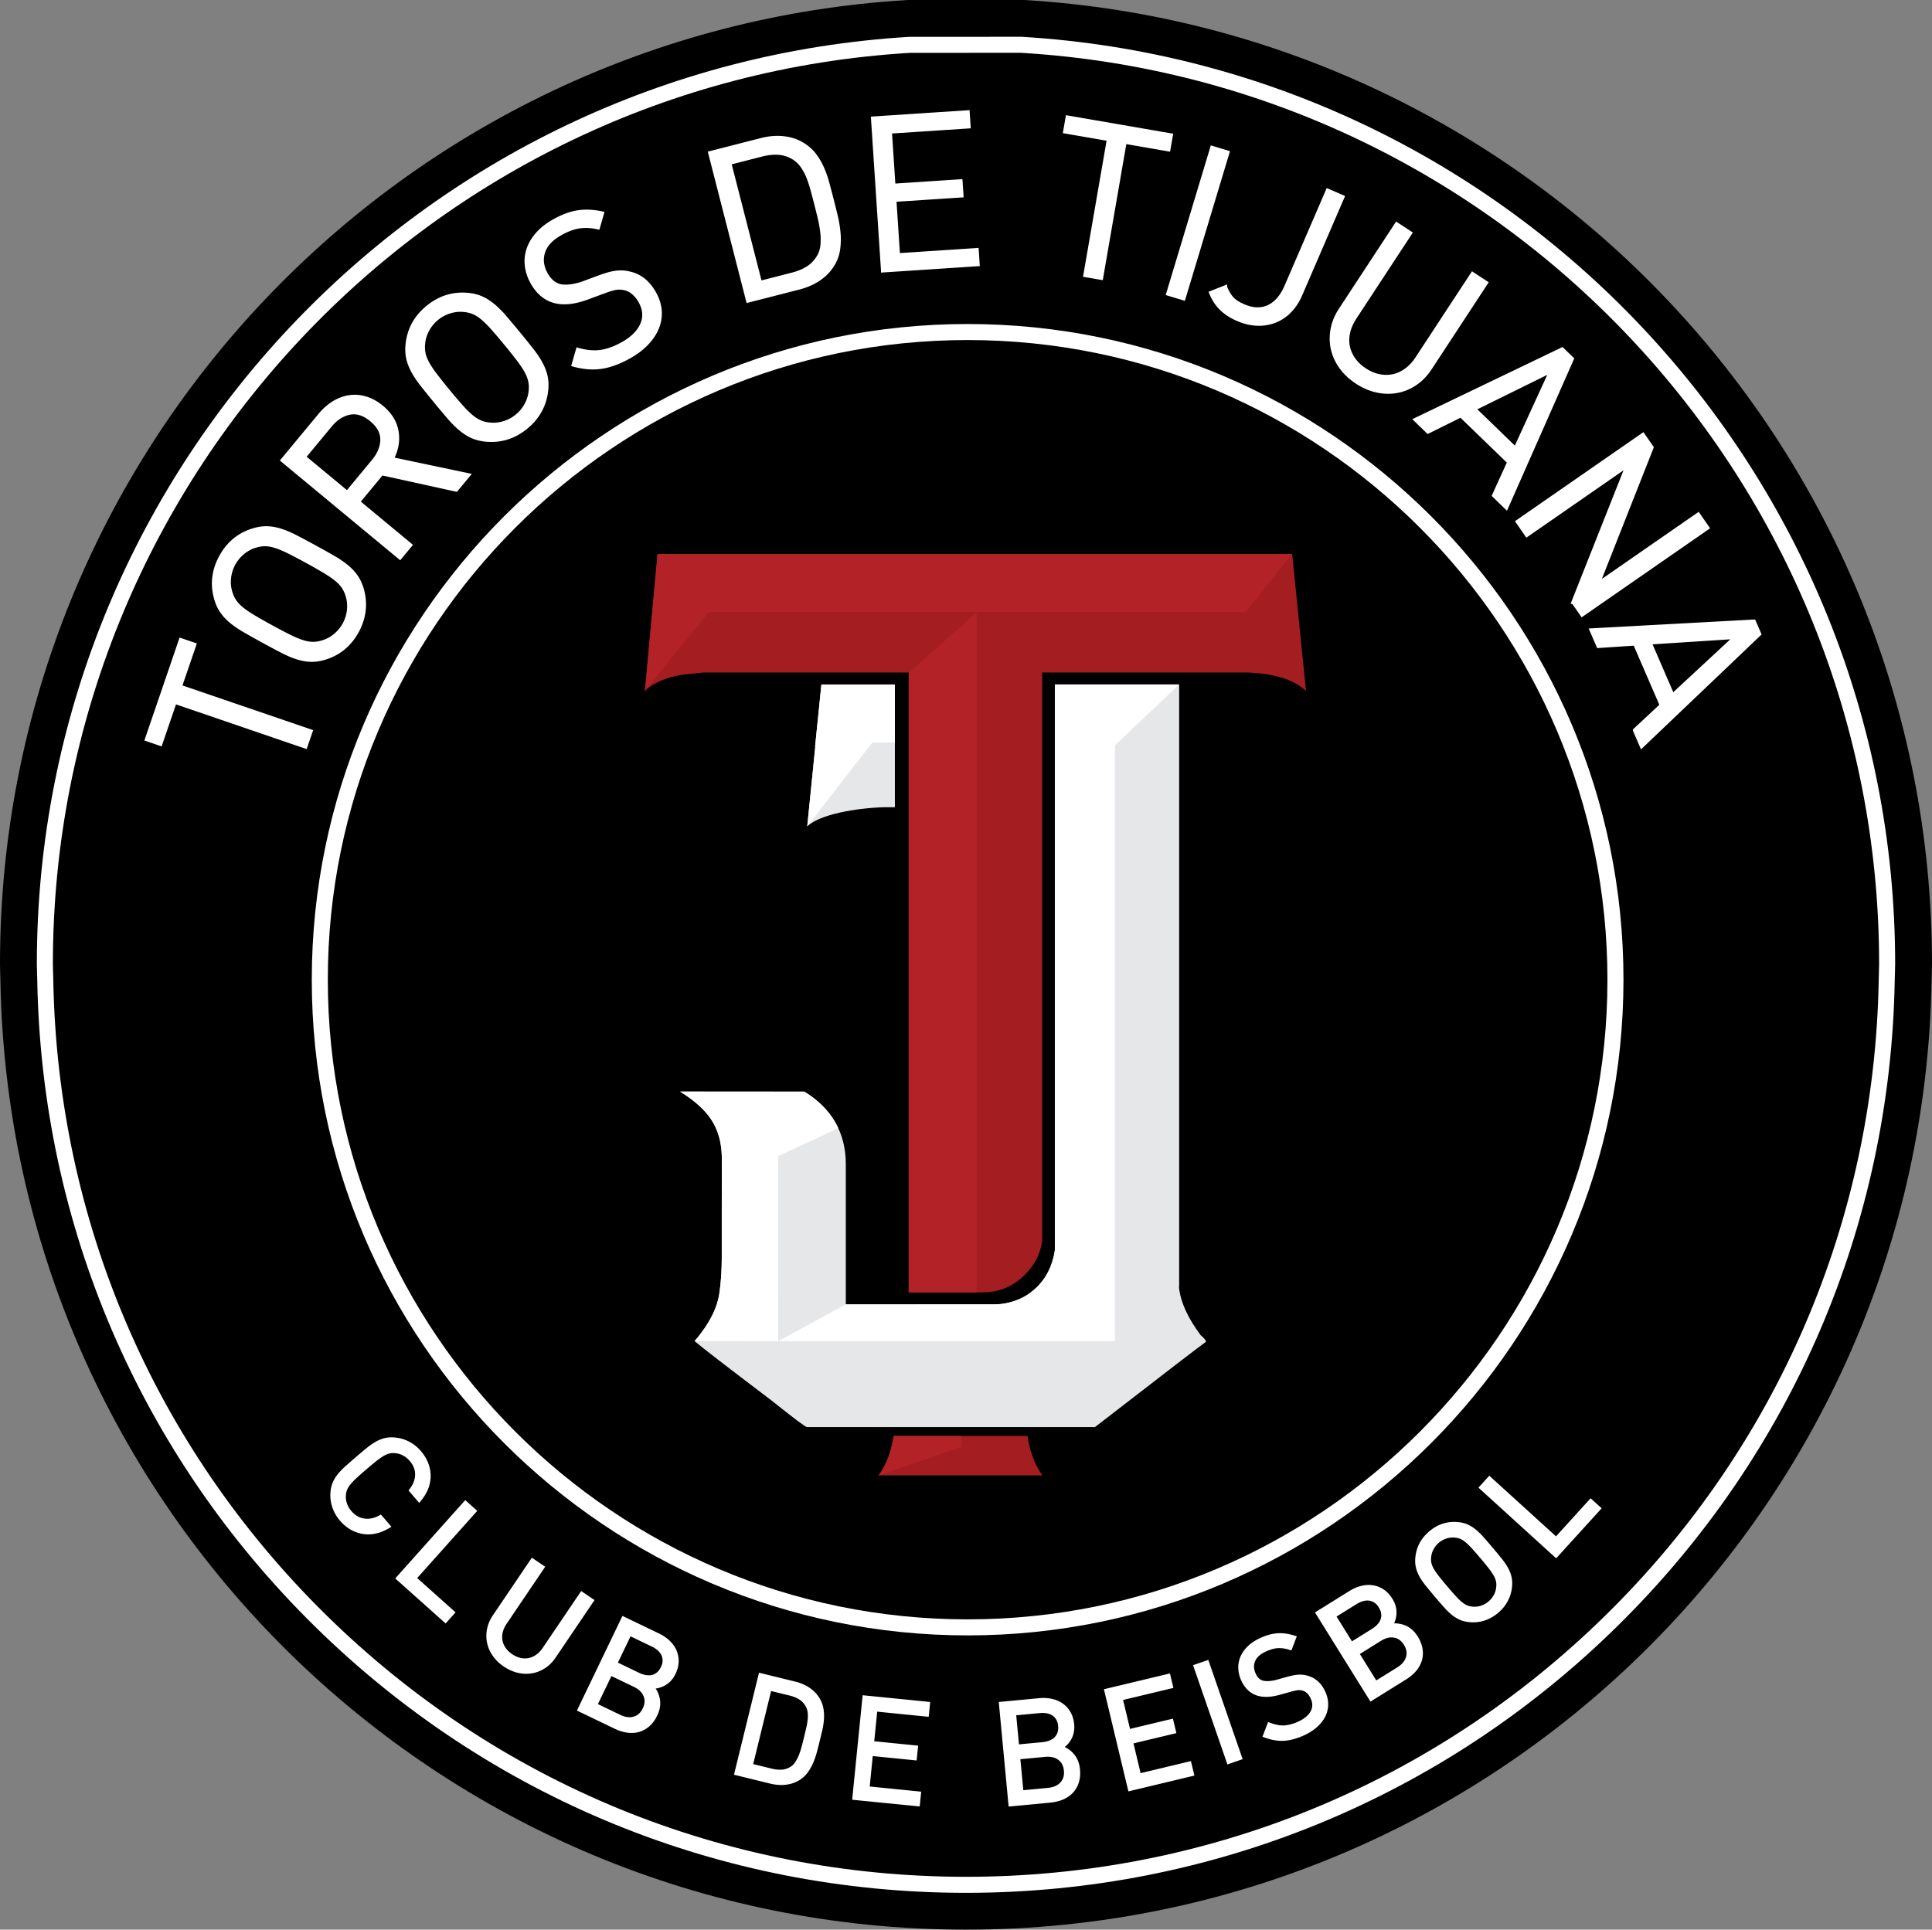 <svg xmlns="http://www.w3.org/2000/svg" viewBox="0 0 528.319 527.796"><rect x="0" y="0" width="528.319" height="527.796" fill="#808080" stroke="none"/><path d="M280.12 0h-31.923C109.747 8.258 0 123.11 0 263.637c0 1.538.09 3.054.116 4.583C2.573 411.988 119.805 527.796 264.16 527.796S525.749 411.988 528.205 268.22c.031-1.529.114-3.046.114-4.583C528.319 123.11 418.573 8.258 280.12 0z"/><path d="M264.159 517.73c-67.092 0-130.367-25.92-178.168-72.981-47.738-47.001-74.659-109.752-75.803-176.693-.01-.595-.03-1.187-.051-1.778-.03-.874-.06-1.749-.06-2.63 0-134.21 104.862-245.594 238.729-253.58l30.572-.003c134 7.989 238.864 119.373 238.864 253.583 0 .923-.031 1.839-.063 2.755-.018.552-.038 1.106-.049 1.66-1.142 66.934-28.065 129.685-75.803 176.686-47.801 47.062-111.075 72.981-178.168 72.981zm15.089-503.284l-30.311.003c-131.424 7.844-234.476 117.307-234.476 249.2 0 .831.03 1.655.058 2.478.021.618.043 1.234.053 1.854 1.124 65.785 27.581 127.453 74.496 173.644 46.976 46.249 109.158 71.72 175.092 71.72s128.117-25.471 175.092-71.72c46.915-46.19 73.372-107.858 74.496-173.644.012-.582.031-1.154.049-1.727.03-.866.059-1.732.059-2.605.001-131.894-103.052-241.356-234.608-249.203zm-14.643 432.869c-98.862 0-179.317-80.431-179.346-179.296 0-98.94 80.454-179.394 179.346-179.394s179.346 80.454 179.346 179.344c-.031 98.915-80.484 179.346-179.346 179.346zm0-354.306c-96.475 0-174.963 78.487-174.963 174.961.03 96.496 78.518 174.96 174.963 174.96 96.444 0 174.933-78.464 174.961-174.911 0-96.523-78.487-175.01-174.961-175.01z" fill="#fff"/><g fill="#fff"><path d="M112.026 399.577c1.014 1.183 1.501 2.408 1.486 3.741-.015 1.341-.5 2.646-1.439 3.882l-.359.473 2.925 3.411.556-.685c.865-1.068 1.52-2.188 1.951-3.333a9.443 9.443 0 0 0 .615-3.516 10.005 10.005 0 0 0-.692-3.445c-.441-1.119-1.096-2.189-1.948-3.184a10.974 10.974 0 0 0-3.282-2.618 10.336 10.336 0 0 0-3.953-1.129c-.989-.084-1.897-.015-2.714.187a9.58 9.58 0 0 0-2.45.996 18.493 18.493 0 0 0-2.499 1.749c-.841.689-1.82 1.51-2.927 2.459a168.316 168.316 0 0 0-2.878 2.52c-.837.753-1.543 1.496-2.104 2.211a9.538 9.538 0 0 0-1.355 2.267c-.327.782-.527 1.678-.598 2.658a10.42 10.42 0 0 0 .519 4.078c.44 1.313 1.146 2.533 2.091 3.636a11.266 11.266 0 0 0 2.853 2.411 10.166 10.166 0 0 0 3.301 1.21 9.122 9.122 0 0 0 1.559.132 9.89 9.89 0 0 0 2.008-.212c1.197-.251 2.405-.731 3.588-1.422l.761-.449-2.876-3.345-.521.283c-1.366.743-2.723 1.013-4.074.802-1.34-.202-2.487-.878-3.505-2.061a6.293 6.293 0 0 1-1.186-2.068 5.403 5.403 0 0 1-.285-2.26c.039-.534.147-1.03.329-1.476.183-.452.477-.932.879-1.425.423-.526.989-1.119 1.681-1.764a92.892 92.892 0 0 1 2.686-2.378 96.211 96.211 0 0 1 2.76-2.295 18.425 18.425 0 0 1 1.994-1.399c.546-.317 1.065-.534 1.544-.646a4.704 4.704 0 0 1 1.523-.102 5.409 5.409 0 0 1 2.177.623c.71.372 1.338.871 1.859 1.483zM127.224 410.311l-19.145 21.425 13.784 12.313 2.713-3.04-10.494-9.377 16.428-18.38zM158.925 435.181l-10.516 15.545c-.534.789-1.139 1.425-1.796 1.884-.655.458-1.344.761-2.049.899a5.262 5.262 0 0 1-2.217-.038c-.773-.164-1.545-.506-2.293-1.016-.753-.506-1.357-1.095-1.8-1.754a5.3 5.3 0 0 1-.856-2.04 5.18 5.18 0 0 1 .085-2.214c.192-.784.564-1.581 1.098-2.372l10.513-15.542-3.653-2.472-10.641 15.737c-.811 1.197-1.353 2.459-1.613 3.761a9.44 9.44 0 0 0 .012 3.84 9.688 9.688 0 0 0 1.57 3.54c.769 1.095 1.778 2.068 3.001 2.894 1.223.827 2.504 1.402 3.805 1.711.783.181 1.565.275 2.332.275.517 0 1.039-.041 1.547-.128a9.275 9.275 0 0 0 3.589-1.409c1.113-.723 2.081-1.696 2.893-2.893l10.642-15.734-3.653-2.474zM183.153 448.803c-.818-.79-1.808-1.466-2.937-2.005l-10.002-4.812-12.452 25.892 10.314 4.957c1.159.56 2.308.919 3.422 1.075.411.061.817.089 1.213.089.705 0 1.392-.094 2.049-.276a7.25 7.25 0 0 0 2.826-1.566c.844-.741 1.557-1.717 2.128-2.906.778-1.614 1.013-3.195.704-4.704a7.786 7.786 0 0 0-1.108-2.692 7.346 7.346 0 0 0 2.424-.792c1.289-.682 2.295-1.765 2.989-3.208.541-1.121.829-2.239.862-3.32a7.397 7.397 0 0 0-.571-3.083c-.405-.96-1.029-1.85-1.861-2.649zm-7.38 18.464c-.575 1.195-1.385 1.938-2.472 2.263-1.109.334-2.342.166-3.7-.488l-6.096-2.929 3.693-7.675 6.09 2.93c1.377.664 2.261 1.502 2.701 2.572.428 1.049.358 2.13-.216 3.327zm4.962-11.295c-.311.638-.682 1.134-1.107 1.479a3.388 3.388 0 0 1-1.37.689c-.5.118-1.044.123-1.616.03a7.099 7.099 0 0 1-1.862-.608l-5.816-2.799 3.46-7.193 5.815 2.799a6.702 6.702 0 0 1 1.638 1.073c.433.385.765.818.987 1.282.218.452.324.94.327 1.486-.001.541-.153 1.136-.456 1.762zM224.042 464.389c-.661-1.078-1.57-2.01-2.7-2.768-1.122-.753-2.436-1.317-3.907-1.675l-9.88-2.423-6.843 27.902 9.877 2.419c1.047.26 2.076.391 3.057.391.404 0 .797-.023 1.186-.066 1.353-.15 2.588-.556 3.672-1.205a8.023 8.023 0 0 0 2.396-2.186 13.47 13.47 0 0 0 1.542-2.768c.404-.971.743-1.994 1.011-3.029.264-1.017.508-1.987.734-2.906.223-.924.448-1.86.671-2.822.232-.999.384-1.994.457-2.957a12.076 12.076 0 0 0-.142-2.972 8.212 8.212 0 0 0-1.131-2.935zm-3.18 5.95a18.649 18.649 0 0 1-.384 2.258c-.185.804-.377 1.614-.573 2.428-.202.817-.414 1.65-.638 2.515a23.84 23.84 0 0 1-.76 2.391 10.429 10.429 0 0 1-1.008 1.994c-.364.559-.792.993-1.262 1.287-.768.485-1.576.761-2.398.817-.861.066-1.791-.02-2.768-.26l-5.104-1.251 4.9-19.986 5.107 1.251c.971.237 1.838.592 2.573 1.049.713.444 1.285 1.044 1.746 1.828.286.495.473 1.05.551 1.658a8.79 8.79 0 0 1 .018 2.021zM233.031 492.265l18.47 1.847.406-4.055-14.079-1.408.831-8.325 12.003 1.203.406-4.053-12.003-1.203.812-8.097 14.081 1.412.406-4.056-18.469-1.849zM293.503 479.581a7.78 7.78 0 0 0-2.334-1.732 7.141 7.141 0 0 0 1.663-1.928c.751-1.247 1.059-2.69.906-4.29-.12-1.244-.447-2.347-.975-3.287a7.344 7.344 0 0 0-2.078-2.345c-.846-.613-1.842-1.053-2.965-1.31-1.1-.251-2.288-.319-3.552-.204l-11.047 1.045 2.697 28.6 11.395-1.075c1.269-.117 2.443-.401 3.486-.845 1.06-.45 1.964-1.072 2.694-1.848a7.268 7.268 0 0 0 1.614-2.801c.339-1.068.447-2.275.324-3.588-.168-1.784-.783-3.258-1.828-4.392zm-15.608-10.407l6.426-.608a6.997 6.997 0 0 1 1.956.072c.572.11 1.08.309 1.507.592.416.273.768.647 1.049 1.108.274.46.452 1.042.516 1.745.069.694.005 1.312-.182 1.836-.191.516-.454.945-.819 1.293a4.159 4.159 0 0 1-1.371.861 6.944 6.944 0 0 1-1.908.442l-6.425.606-.749-7.947zm12.087 18.352c-.782.861-1.902 1.351-3.417 1.496l-6.736.638-.802-8.479 6.736-.634c1.5-.158 2.709.118 3.637.809.909.677 1.407 1.642 1.532 2.957.125 1.323-.185 2.372-.95 3.213zM311.908 484.992l-1.949-8.139 11.735-2.806-.95-3.963-11.732 2.809-1.897-7.914 13.76-3.297-.948-3.959-18.051 4.321 6.691 27.938 18.051-4.323-.95-3.964zM326.25 455.462l4.168-1.442 9.393 27.145-4.168 1.442zM357.63 458.362a6.439 6.439 0 0 0-1.239-.266 8.53 8.53 0 0 0-1.303-.035c-.455.02-.957.084-1.487.196-.523.105-1.104.245-1.757.424l-2.921.817c-.656.168-1.323.275-1.979.311-.626.035-1.182-.015-1.624-.131-.84-.25-1.483-.888-1.964-1.949-.546-1.208-.587-2.313-.133-3.376.464-1.07 1.463-1.962 2.972-2.645 1.251-.565 2.365-.868 3.317-.907l.302-.005c.868 0 1.763.145 2.664.427l.664.212 1.481-3.872-.75-.23c-1.588-.49-3.123-.697-4.551-.597-1.425.094-3 .524-4.669 1.28-1.312.595-2.428 1.318-3.319 2.155-.901.841-1.586 1.779-2.046 2.779a7.474 7.474 0 0 0-.669 3.258c.018 1.141.289 2.293.8 3.427.983 2.166 2.48 3.572 4.464 4.178 1.627.483 3.596.418 5.874-.195l3.126-.87c.937-.26 1.644-.414 2.091-.454.414-.036.851.013 1.313.156.434.13.832.377 1.186.733.378.381.699.861.955 1.426.567 1.256.56 2.387-.023 3.465-.615 1.131-1.777 2.089-3.445 2.842-1.325.597-2.574.939-3.715 1.019-1.136.069-2.405-.155-3.792-.674l-.682-.253-1.542 4.017.699.261c1.555.578 3.086.873 4.546.873.22 0 .439-.007.656-.016 1.65-.099 3.481-.595 5.437-1.476 1.346-.615 2.525-1.356 3.501-2.209.99-.866 1.756-1.831 2.285-2.853a7.466 7.466 0 0 0 .845-3.336c.02-1.16-.245-2.359-.781-3.544-1.033-2.289-2.651-3.758-4.787-4.363zM387.697 447.629c-.947-1.524-2.158-2.566-3.6-3.113-.927-.352-1.898-.501-2.86-.511.348-.759.56-1.589.629-2.47.115-1.449-.256-2.88-1.108-4.245-.656-1.054-1.441-1.897-2.337-2.503a7.288 7.288 0 0 0-2.904-1.167c-1.029-.177-2.119-.128-3.24.148-1.103.266-2.204.74-3.268 1.402l-9.421 5.868 15.177 24.389 9.72-6.052c1.09-.676 2.015-1.456 2.743-2.309.745-.876 1.279-1.838 1.586-2.855a7.34 7.34 0 0 0 .192-3.228c-.174-1.108-.616-2.238-1.309-3.354zm-22.209-5.468l5.475-3.411a6.98 6.98 0 0 1 1.786-.802c.56-.159 1.113-.2 1.609-.148.5.059.98.237 1.432.524.459.288.876.736 1.244 1.33.371.597.593 1.177.657 1.724a3.335 3.335 0 0 1-.153 1.527c-.169.485-.447.937-.843 1.381a6.99 6.99 0 0 1-1.51 1.244l-5.482 3.41-4.215-6.779zm19.005 11.04c-.312 1.101-1.114 2.065-2.39 2.858l-5.743 3.575-4.502-7.234 5.741-3.573c1.285-.797 2.483-1.103 3.623-.896 1.109.194 1.987.836 2.686 1.962.703 1.129.896 2.205.585 3.308zM412.337 428.766c-.439-.784-1.021-1.629-1.728-2.507a152.734 152.734 0 0 0-2.442-2.948 176.05 176.05 0 0 0-2.502-2.896c-.74-.832-1.473-1.545-2.191-2.12a9.772 9.772 0 0 0-2.258-1.372c-.773-.326-1.668-.533-2.653-.61-2.878-.242-5.465.634-7.737 2.553-2.265 1.918-3.544 4.344-3.795 7.202-.089.979-.029 1.892.168 2.718.194.812.521 1.639.978 2.457.44.797 1.024 1.644 1.726 2.51.684.848 1.497 1.833 2.443 2.947a155.24 155.24 0 0 0 2.498 2.893 18.37 18.37 0 0 0 2.193 2.125 9.877 9.877 0 0 0 2.263 1.372c.784.33 1.675.534 2.65.612.301.023.593.036.886.036 2.511 0 4.816-.871 6.847-2.595 1.137-.96 2.032-2.061 2.658-3.273a10.516 10.516 0 0 0 1.146-3.93c.082-.979.03-1.895-.169-2.714a9.755 9.755 0 0 0-.981-2.46zm-3.175 5.218a5.51 5.51 0 0 1-.63 2.194 6.119 6.119 0 0 1-1.481 1.854 6.084 6.084 0 0 1-2.076 1.157 5.458 5.458 0 0 1-2.281.255 4.812 4.812 0 0 1-1.473-.339c-.457-.187-.93-.483-1.412-.876-.508-.409-1.077-.957-1.734-1.678a97.146 97.146 0 0 1-2.362-2.7 91.803 91.803 0 0 1-2.273-2.776c-.585-.746-1.045-1.418-1.371-1.987-.307-.546-.52-1.062-.63-1.535a4.887 4.887 0 0 1-.089-1.53 5.52 5.52 0 0 1 .63-2.189 6.263 6.263 0 0 1 1.481-1.859 6.142 6.142 0 0 1 2.079-1.152 5.725 5.725 0 0 1 1.744-.283c.173 0 .347.008.534.028a4.844 4.844 0 0 1 1.476.337c.452.184.924.485 1.41.878.516.417 1.096.981 1.734 1.675a89.573 89.573 0 0 1 2.359 2.704 90.84 90.84 0 0 1 2.275 2.775 17.405 17.405 0 0 1 1.371 1.989c.309.546.521 1.06.629 1.535.108.464.139.974.09 1.523zM434.963 409.811l-9.46 10.414-18.244-16.585-2.967 3.262 21.255 19.331 12.437-13.683z"/></g><path d="M244.365 392.763c-.51 3.638-1.877 7.925-4.128 10.784h44.869c-2.25-2.86-3.621-7.146-4.129-10.784h-36.612z" fill="#a31d21"/><path d="M244.365 392.763c-.51 3.638-1.877 7.925-4.128 10.784l22.747-7.806v-2.978h-18.619z" fill="#b22226"/><path d="M353.358 151.53H179.815l-3.457 37.458c2.095-2.097 5.449-3.568 10.072-4.408a805.02 805.02 0 0 1 5.977-.63h56.084v169.546h20.169c4.54 0 8.433-1.633 11.676-4.893 2.619-2.635 4.166-5.711 4.666-9.204V184.091h-.041v-.142h55.807c7.555.212 13.01 1.889 16.366 5.038l-3.776-37.457z" fill="#a31d21"/><path d="M328.351 365.226c-3.522-4.696-5.502-9.031-5.937-13.015.004-.219.033-.432.033-.656V187.223h-33.974v145.335h.077v7.586c0 .871-.077 1.707-.196 2.529-.502 3.496-2.044 6.568-4.67 9.21-3.242 3.258-7.129 4.888-11.673 4.888h-40.718v-38.38c-.006-8.504-3.817-15.198-11.36-19.818l-33.943.004c7.606 4.779 11.406 9.656 11.406 18.563v.686l-.025 13.443v12.66c0 3.349-.2 6.498-.602 9.442-.534 4.288-2.812 8.777-6.831 13.465 1.874 1.609 8.907 7.03 21.095 16.271 6.03 4.823 9.244 7.233 9.648 7.233h78.74c19.555-15.134 29.663-22.905 30.337-23.307v-.197c-.134-.402-.602-.934-1.407-1.61M224.655 187.223h-.037l-1.735 17.06c.019-.008.036-.02.057-.026l-2.191 21.75c3.475-3.26 13.252-4.995 21.074-5.215h2.887v-33.569h-20.055z" fill="#e6e7e8"/><path d="M305.93 187.212h-17.472v154.856c-2.279 12.865-12.635 14.641-16.29 14.697l-40.873.009-18.488 10.071h92.089V203.867l17.547-16.655H305.93z" fill="#fff"/><path d="M212.779 343.93v-27.697l16.453-7.65a.039.039 0 0 1-.006-.02c-1.855-3.98-4.954-7.329-9.292-9.986l-33.946-.026a.034.034 0 0 1 .019.013c-.007.001-.009.006-.019.013 7.604 4.78 11.408 9.656 11.408 18.563v.687c0 .016-.021 12.371-.025 13.372v12.73c0 3.349-.2 6.498-.602 9.442-.534 4.288-2.812 8.777-6.831 13.465l22.869.013-.028-13.495v-9.424z" fill="#fff"/><path fill="#b22226" d="M267.066 316.219v37.299H248.49V183.976l18.576-16.514v109.095z"/><path fill="#b22226" d="M179.819 151.53l-3.461 37.456 17.485-21.584H340.7l12.658-15.872z"/><path d="M224.655 187.223h-.037l-1.735 17.06c.019-.008.036-.02.057-.026l-2.191 21.75 17.806-22.912h6.156v-15.872h-20.056z" fill="#fff"/><g fill="#fff" stroke="#fff" stroke-miterlimit="10"><path d="M49.266 187.796l35.733 12.222-1.449 4.238-35.734-12.223-3.929 11.488-3.773-1.291 9.308-27.213 3.773 1.291-3.929 11.488zM91.165 152.463c1.439.833 2.671 1.675 3.697 2.527 1.027.854 1.875 1.766 2.546 2.738.671.973 1.2 2.125 1.585 3.455.555 1.917.725 3.846.508 5.788-.216 1.942-.833 3.843-1.852 5.705-2.037 3.722-5.023 6.164-8.957 7.325-1.329.393-2.584.567-3.765.526-1.181-.042-2.406-.265-3.678-.67-1.271-.405-2.645-.988-4.122-1.753a250.656 250.656 0 0 1-5.147-2.75 245.35 245.35 0 0 1-5.09-2.854c-1.439-.831-2.671-1.674-3.697-2.527-1.027-.853-1.875-1.766-2.547-2.738-.671-.972-1.199-2.122-1.585-3.454-1.142-3.939-.694-7.77 1.344-11.492 2.038-3.722 5.023-6.163 8.957-7.325 1.329-.391 2.584-.567 3.765-.526 1.181.042 2.407.266 3.678.67 1.272.406 2.646.99 4.122 1.753 1.477.764 3.192 1.68 5.147 2.75a250.684 250.684 0 0 1 5.091 2.852zm-12.144-1.508c-1.348-.671-2.533-1.174-3.553-1.508-1.021-.334-1.959-.512-2.817-.534a8.58 8.58 0 0 0-2.641.368c-1.258.343-2.424.947-3.5 1.813a10.32 10.32 0 0 0-2.605 3.109 10.328 10.328 0 0 0-1.216 3.87c-.15 1.374-.031 2.682.358 3.925a8.541 8.541 0 0 0 1.113 2.423c.48.712 1.136 1.406 1.968 2.085.831.68 1.894 1.407 3.186 2.18 1.292.775 2.898 1.688 4.818 2.739a144.98 144.98 0 0 0 4.903 2.583c1.349.671 2.533 1.175 3.553 1.508 1.021.335 1.959.513 2.817.534.857.022 1.738-.1 2.642-.368 1.257-.342 2.423-.946 3.499-1.813a10.323 10.323 0 0 0 2.605-3.109 10.335 10.335 0 0 0 1.216-3.87c.15-1.373.031-2.682-.358-3.925a8.567 8.567 0 0 0-1.113-2.423c-.48-.711-1.136-1.406-1.968-2.085-.832-.679-1.893-1.406-3.185-2.181a147.11 147.11 0 0 0-4.819-2.738 143.936 143.936 0 0 0-4.903-2.583zM124.755 133.982l-20.36-4.473-6.431 7.759 14.268 11.825-2.859 3.449-32.148-26.644 10.267-12.388c1.153-1.391 2.422-2.509 3.806-3.352s2.811-1.37 4.281-1.581c1.469-.21 2.955-.088 4.458.365 1.502.454 2.946 1.255 4.331 2.402 2.348 1.946 3.727 4.187 4.14 6.722.411 2.536-.037 5.022-1.345 7.459l20.94 4.418-3.348 4.039zm-29.133-21.045c-1.969.384-3.743 1.529-5.322 3.435l-7.146 8.622 11.785 9.767 7.145-8.622c1.579-1.906 2.383-3.855 2.41-5.848.028-1.993-.952-3.813-2.939-5.459-1.987-1.648-3.965-2.279-5.933-1.895zM145.403 95.669c1.027 1.308 1.856 2.548 2.492 3.721.635 1.175 1.083 2.337 1.345 3.488.261 1.152.323 2.419.186 3.797a14.752 14.752 0 0 1-1.681 5.562c-.923 1.722-2.203 3.258-3.842 4.606-3.275 2.697-6.955 3.854-11.038 3.468-1.38-.129-2.61-.434-3.69-.912-1.081-.477-2.136-1.14-3.165-1.989-1.029-.848-2.087-1.901-3.174-3.16a241.983 241.983 0 0 1-3.754-4.467 250.844 250.844 0 0 1-3.664-4.542c-1.026-1.307-1.856-2.548-2.491-3.722-.635-1.173-1.084-2.336-1.345-3.488-.261-1.152-.324-2.417-.186-3.796.405-4.081 2.246-7.471 5.522-10.168 3.276-2.697 6.956-3.852 11.039-3.468 1.38.131 2.61.434 3.69.912 1.08.478 2.135 1.142 3.165 1.99 1.03.849 2.088 1.902 3.174 3.16a249.518 249.518 0 0 1 3.754 4.467 251.488 251.488 0 0 1 3.663 4.541zm-10.712-5.917c-1.002-1.124-1.915-2.032-2.738-2.722s-1.628-1.204-2.416-1.543-1.65-.552-2.589-.641c-1.294-.15-2.602-.022-3.923.382a10.335 10.335 0 0 0-3.574 1.917 10.328 10.328 0 0 0-2.568 3.139c-.651 1.219-1.026 2.479-1.127 3.777a8.49 8.49 0 0 0 .132 2.663c.181.839.531 1.728 1.051 2.667.518.94 1.234 2.01 2.146 3.209a146.456 146.456 0 0 0 3.453 4.334 146.03 146.03 0 0 0 3.591 4.223c1.002 1.125 1.914 2.032 2.737 2.722.823.69 1.628 1.204 2.416 1.543a8.46 8.46 0 0 0 2.589.641c1.294.15 2.601.023 3.923-.382a10.315 10.315 0 0 0 3.575-1.917 10.333 10.333 0 0 0 2.568-3.139c.65-1.219 1.026-2.478 1.128-3.777a8.53 8.53 0 0 0-.133-2.664c-.181-.838-.532-1.727-1.05-2.667-.519-.939-1.234-2.009-2.146-3.209a146.012 146.012 0 0 0-3.454-4.334 145.59 145.59 0 0 0-3.591-4.222zM180.459 85.018a10.276 10.276 0 0 1-.762 4.687c-.621 1.51-1.579 2.939-2.874 4.286-1.296 1.349-2.887 2.549-4.775 3.601-2.746 1.53-5.306 2.465-7.681 2.803-2.375.34-4.897.133-7.564-.619l1.193-4.155c2.348.662 4.455.852 6.324.572 1.868-.28 3.831-.994 5.89-2.141 2.678-1.492 4.46-3.257 5.348-5.296.888-2.039.732-4.134-.466-6.285-.533-.955-1.164-1.745-1.894-2.369-.729-.622-1.528-1.028-2.397-1.215-.87-.187-1.683-.214-2.442-.083-.759.132-1.864.468-3.317 1.009l-4.645 1.715c-3.184 1.148-5.946 1.479-8.285.992-2.767-.607-4.959-2.361-6.576-5.264-.857-1.537-1.368-3.098-1.531-4.685a10.25 10.25 0 0 1 .53-4.559c.518-1.451 1.359-2.826 2.525-4.125 1.166-1.298 2.658-2.454 4.477-3.468 2.333-1.3 4.517-2.103 6.552-2.408 2.033-.305 4.23-.197 6.589.323l-1.124 3.916c-1.704-.394-3.355-.491-4.954-.294-1.6.198-3.376.841-5.333 1.931-2.471 1.377-4.034 3.053-4.687 5.029-.653 1.976-.409 3.988.732 6.037 1.027 1.844 2.357 2.939 3.988 3.282.85.154 1.808.157 2.873.01a16.644 16.644 0 0 0 3.182-.766l4.359-1.623a40.569 40.569 0 0 1 2.533-.842c.755-.219 1.447-.37 2.076-.452a11.45 11.45 0 0 1 1.801-.097 8.825 8.825 0 0 1 1.71.222c3.03.595 5.401 2.429 7.113 5.502.896 1.603 1.399 3.213 1.512 4.829zM228.532 58.815c.379 1.558.646 3.114.802 4.668a19.692 19.692 0 0 1-.071 4.589 11.175 11.175 0 0 1-1.494 4.258c-.908 1.525-2.154 2.833-3.739 3.925-1.585 1.094-3.444 1.912-5.575 2.459l-13.93 3.572-10.37-40.445 13.929-3.572c2.132-.546 4.155-.722 6.071-.527 1.915.196 3.637.743 5.166 1.642 1.337.787 2.445 1.745 3.323 2.872a17.377 17.377 0 0 1 2.19 3.676 29.31 29.31 0 0 1 1.463 4.166 332.807 332.807 0 0 1 2.235 8.717zm-6.429-7.038a30.57 30.57 0 0 0-1.16-3.457 14.457 14.457 0 0 0-1.608-2.948 7.915 7.915 0 0 0-2.254-2.146c-1.347-.825-2.743-1.285-4.186-1.379-1.445-.093-2.965.064-4.564.474l-8.848 2.268 8.39 32.72 8.848-2.269c1.599-.41 3.008-1.003 4.229-1.781 1.22-.776 2.222-1.85 3.007-3.222.501-.895.802-1.932.906-3.109a17.082 17.082 0 0 0-.089-3.67 36.708 36.708 0 0 0-.727-3.9 259.783 259.783 0 0 0-1.944-7.581zM241.415 74.027l-2.741-41.663 25.993-1.711.26 3.979-21.523 1.417.967 14.687 18.347-1.208.263 3.979-18.35 1.208.99 15.038 21.525-1.416.26 3.979-25.991 1.711zM307.592 38.843l-6.44 37.213-4.414-.764 6.442-37.213-11.963-2.07.679-3.929 28.341 4.905-.681 3.929-11.964-2.071zM319.389 80.366l12.052-39.977 4.288 1.293-12.051 39.977-4.289-1.293zM352.599 85.167c-1.239 1.233-2.611 2.131-4.116 2.695-1.507.563-3.109.808-4.811.734-1.701-.075-3.436-.494-5.203-1.256-1.84-.795-3.352-1.778-4.537-2.949-1.185-1.172-2.117-2.607-2.795-4.305l3.944-1.555a10.395 10.395 0 0 0 1.576 2.82c.673.866 1.805 1.642 3.392 2.327 2.524 1.09 4.802 1.169 6.832.235 2.029-.934 3.656-2.818 4.88-5.655l11.296-26.166 4.112 1.775-11.528 26.705c-.79 1.83-1.805 3.362-3.042 4.595zM387.02 104.926c-1.562 1.056-3.236 1.746-5.023 2.07-1.788.325-3.615.282-5.486-.126-1.87-.409-3.691-1.195-5.466-2.359-1.773-1.163-3.22-2.522-4.339-4.075-1.121-1.552-1.879-3.207-2.277-4.965-.398-1.757-.423-3.562-.076-5.416.346-1.853 1.088-3.646 2.225-5.379l15.343-23.389 3.745 2.457-15.152 23.096c-.878 1.341-1.475 2.678-1.788 4.016-.314 1.337-.347 2.625-.102 3.861.245 1.237.754 2.412 1.528 3.527.772 1.115 1.8 2.092 3.081 2.933 1.281.84 2.586 1.393 3.917 1.658 1.329.265 2.611.264 3.843-.004 1.233-.266 2.408-.805 3.527-1.615 1.118-.81 2.117-1.883 2.996-3.224l15.15-23.095 3.745 2.457-15.343 23.389c-1.136 1.733-2.485 3.127-4.048 4.183zM408.499 135.526l4.149-9.122-13.175-12.743-8.978 4.451-3.431-3.319 40.127-19.277 2.711 2.622-17.972 40.706-3.431-3.318zm15.646-34.063l-21.006 10.358 11.267 10.899 9.739-21.257zM430.212 164.675l14.824-37.387-27.517 19.079-2.553-3.681 34.314-23.79 2.418 3.487-14.728 37.32 27.422-19.012 2.551 3.681-34.312 23.79-2.419-3.487zM447.022 199.734l7.332-6.833-7.281-16.821-9.999.667-1.896-4.381 44.451-2.413 1.498 3.462-32.208 30.7-1.897-4.381zm27.514-25.457l-23.373 1.51 6.226 14.387 17.147-15.897z"/></g></svg>